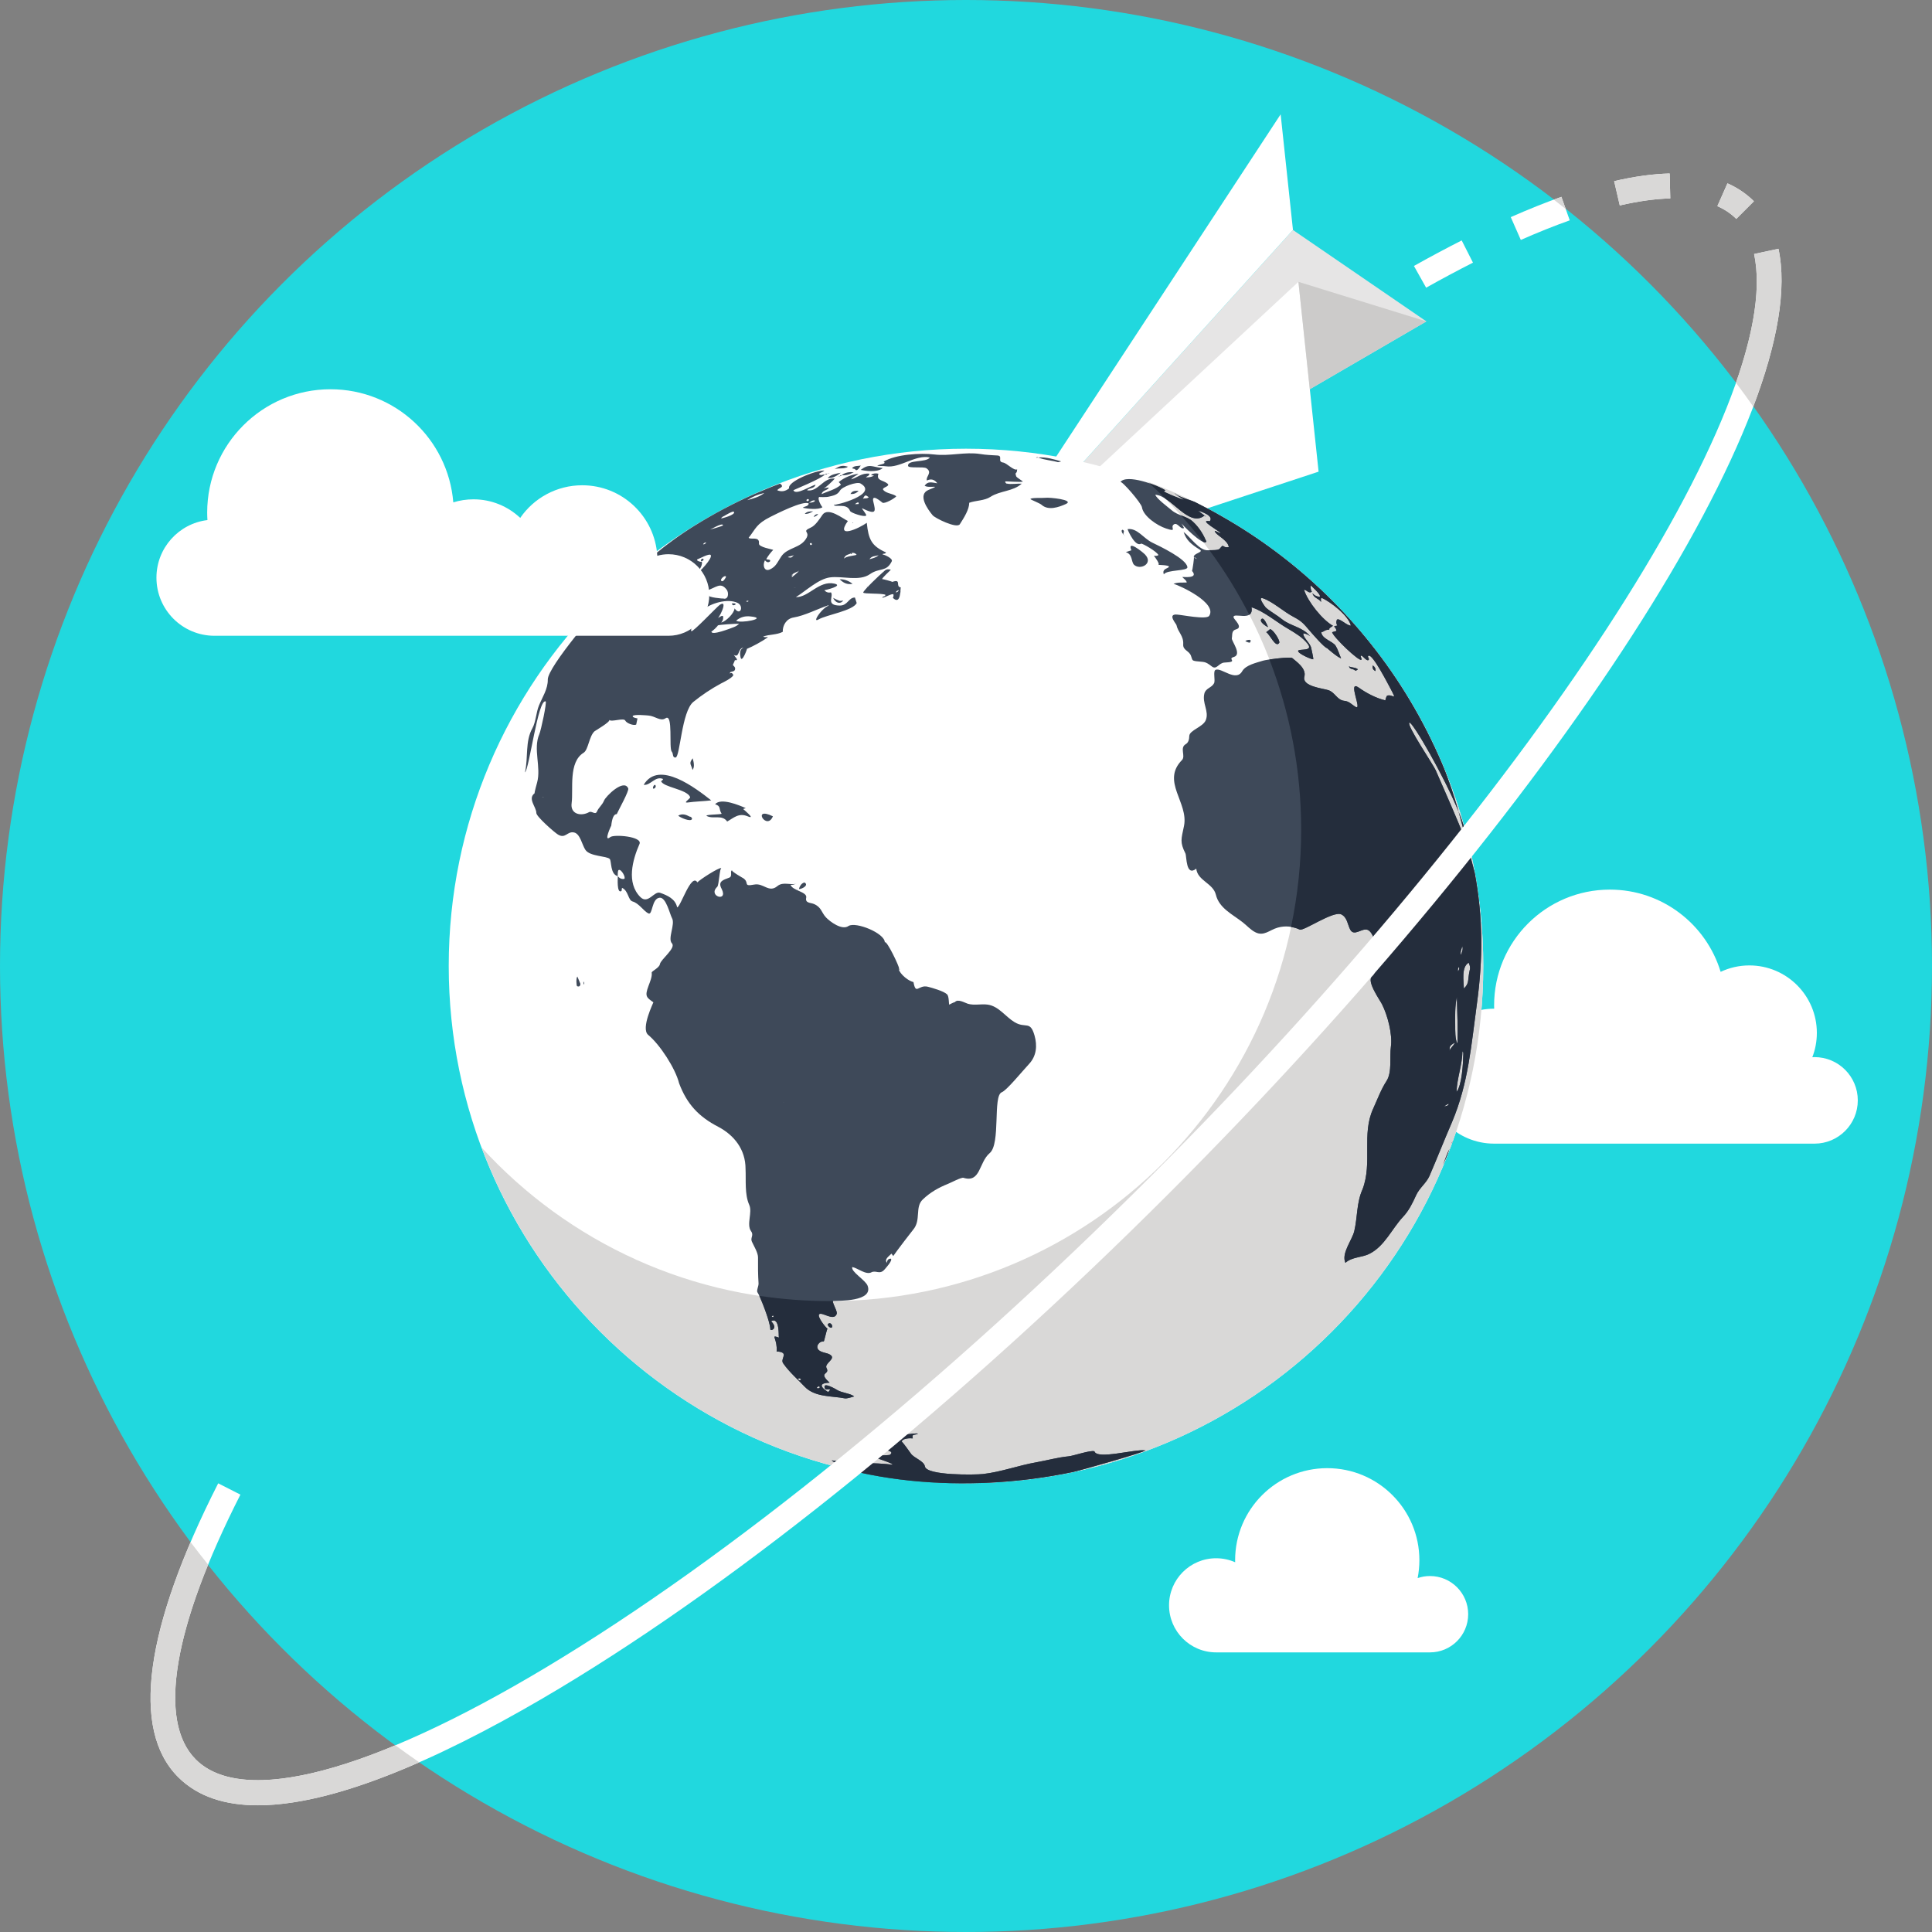 <?xml version="1.0" encoding="iso-8859-1"?>
<!-- Generator: Adobe Illustrator 19.0.0, SVG Export Plug-In . SVG Version: 6.00 Build 0)  -->
<svg version="1.1" id="Layer_1" xmlns="http://www.w3.org/2000/svg" xmlns:xlink="http://www.w3.org/1999/xlink" x="0px" y="0px"
	 viewBox="0 0 512 512" style="enable-background:new 0 0 512 512;" xml:space="preserve">
<rect x="0" y="0" width="512" height="512" fill="#808080" stroke="none"/>
<circle style="fill:#21D8DE;" cx="256" cy="256" r="256"/>
<g>
	<path style="fill:#FFFFFF;" d="M395.954,267.31c0.013,0,0.017,0,0.023,0c-0.007-0.294-0.023-0.581-0.023-0.875
		c0-16.946,13.735-30.68,30.674-30.68c13.85,0,25.55,9.186,29.359,21.795c2.316-1.093,4.892-1.704,7.621-1.704
		c9.867,0,17.877,8.007,17.877,17.877c0,2.283-0.426,4.453-1.202,6.454c0.202-0.017,0.39-0.033,0.591-0.033
		c6.329,0,11.462,5.13,11.462,11.462c0,6.326-5.133,11.469-11.462,11.469h-84.916c-9.873,0-17.874-8.01-17.874-17.88
		C378.081,275.314,386.081,267.31,395.954,267.31z"/>
	<path style="fill:#FFFFFF;" d="M206.729,212.87l-4.671-4.671c1.731-1.731,3.468-3.455,5.199-5.166l4.644,4.697
		C210.178,209.434,208.453,211.145,206.729,212.87z"/>
	<path style="fill:#FFFFFF;" d="M222.046,197.83l-4.588-4.753c3.445-3.323,6.887-6.6,10.323-9.837l4.529,4.813
		C228.894,191.267,225.472,194.527,222.046,197.83z M242.695,178.404l-4.466-4.872c3.528-3.234,7.052-6.425,10.564-9.569
		l4.407,4.922C249.707,172.009,246.203,175.18,242.695,178.404z M263.825,159.509l-4.337-4.981c3.62-3.155,7.227-6.253,10.821-9.292
		l4.264,5.044C271.01,153.303,267.426,156.381,263.825,159.509z M285.461,141.206l-4.195-5.103
		c3.719-3.059,7.419-6.048,11.092-8.972l4.116,5.166C292.828,135.204,289.154,138.174,285.461,141.206z M307.629,123.574
		l-4.027-5.239c3.832-2.946,7.634-5.817,11.39-8.602l3.934,5.308C315.197,117.803,311.428,120.647,307.629,123.574z
		 M330.382,106.717l-3.832-5.381c3.957-2.821,7.872-5.54,11.733-8.162l3.71,5.464C338.168,101.234,334.3,103.929,330.382,106.717z
		 M353.782,90.835l-3.581-5.556c4.119-2.652,8.166-5.179,12.139-7.584l3.419,5.652C361.835,85.719,357.842,88.216,353.782,90.835z
		 M377.939,76.242l-3.234-5.761c4.307-2.415,8.569-4.691,12.661-6.765l2.986,5.89C386.342,71.64,382.163,73.873,377.939,76.242z
		 M403.033,63.584l-2.666-6.045c4.651-2.051,9.163-3.861,13.421-5.374l2.213,6.227C411.899,59.848,407.539,61.595,403.033,63.584z
		 M429.258,54.444l-1.49-6.438c5.341-1.239,10.29-1.919,14.713-2.028l0.162,6.606C438.668,52.68,434.166,53.307,429.258,54.444z"/>
	<path style="fill:#FFFFFF;" d="M460.133,58.011c-1.391-1.391-3.075-2.527-5.011-3.379l2.672-6.045
		c2.686,1.186,5.041,2.788,7.009,4.753L460.133,58.011z"/>
</g>
<polygon style="fill:#E6E5E5;" points="342.65,60.948 378.005,85.174 257.387,155.328 "/>
<g>
	<polygon style="fill:#FFFFFF;" points="344.094,74.689 349.442,124.994 257.387,155.328 	"/>
	<polygon style="fill:#FFFFFF;" points="339.383,30.297 342.65,60.948 257.387,155.328 	"/>
</g>
<polygon style="fill:#CCCBCA;" points="378.005,85.174 344.094,74.689 347.1,103.156 "/>
<path style="fill:#FFFFFF;" d="M393.084,255.987c0,75.697-61.361,137.081-137.1,137.081c-75.7,0-137.067-61.384-137.067-137.081
	c0-75.72,61.367-137.077,137.067-137.077C331.723,118.91,393.084,180.267,393.084,255.987z"/>
<path style="fill:#D9D8D7;" d="M304.115,127.627c25.012,22.839,40.709,55.709,40.709,92.252
	c0,68.981-55.934,124.928-124.964,124.928c-36.534,0-69.384-15.69-92.229-40.699c19.482,51.966,69.589,88.962,128.35,88.962
	c75.74,0,137.1-61.384,137.1-137.081C393.084,197.212,356.108,147.112,304.115,127.627z"/>
<path style="fill:#3E4959;" d="M223.909,370.586c0.548,0.106,2.038-0.403,2.454-0.515c-1.014-0.832-3.221-0.918-4.512-1.704
	c0.116,0.053-4.122-2.524-3.227-0.406c0.238,0.515,1.024,0.053,1.394,0.317c-0.509,0.756-0.73,0.509-0.178,0.856
	c0-0.01-4.687-2.547,0.02-2.702c-3.254-2.937,0.215-2.022-0.816-3.871c-0.704-1.278,2.768-2.487,0.892-3.577
	c-0.882-0.515-1.86-0.419-2.788-1.057c-1.285-0.928-0.069-2.583,1.15-2.418c0.116,0,0.75-2.953,0.978-3.419
	c-0.357-0.145-2.778-3.141-2.197-3.786c0.73-0.753,3.865,1.946,4.644-0.05c0.304-0.72-1.097-2.659-0.981-3.465
	c1.427-0.126,10.782,0.228,9.18-4.063c-0.548-1.483-4.482-3.716-4.063-4.942c1.361,0.208,3.634,2.187,5.084,1.387
	c1.219-0.611,2.174,0.704,3.432-0.7c0.218-0.258,2.302-2.487,1.701-2.907c-0.634-0.017-0.978,0.35-1.041,1.1
	c-0.743-1.007,0.545-1.708,1.209-2.441c0.172,0.221,0.32,0.446,0.476,0.638c0.78-1.173,5.107-6.815,5.246-6.943
	c2.22-2.557,0.406-6.018,2.6-8.07c1.989-1.889,4.175-3.115,6.666-4.116c0.776-0.311,3.528-1.767,4.089-1.599
	c4.591,1.417,4.037-4.07,6.96-6.547c2.96-2.477,0.78-15.175,3.191-16.12c1.321-0.512,5.222-5.325,7.247-7.512
	c1.965-2.111,2.207-4.826,1.447-7.515c-1.169-4.106-2.335-1.784-5.295-3.551c-2.378-1.417-4.198-4.255-7.142-4.654
	c-1.724-0.238-3.538,0.277-5.236-0.225c-0.737-0.218-2.709-1.427-3.452-0.41c0.129-0.175-1.582,0.634-1.457,0.68
	c-0.182-0.112-0.033-2.243-0.608-2.775c-0.885-0.846-3.957-1.721-5.057-1.998c-2.553-0.651-3.181,2.375-3.838-1.239
	c-2.114-0.568-4.198-3.026-3.838-3.634c0.201-0.254-3.27-7.587-3.756-6.904c-0.04-2.454-7.67-5.516-9.602-4.344
	c-1.734,1.265-4.938-1.14-6.009-2.279c-1.209-1.308-1.179-2.709-3.204-3.548c-0.869-0.373-2.352-0.175-2.018-1.662
	c0.347-1.576-3.749-1.883-4.139-3.422c0.581,0.109,1.07-0.175,1.612-0.324c-1.592,0.555-3.541-0.614-5.11,0.677
	c-2.283,1.903-3.647-0.895-6.147-0.403c-3.188,0.598-1.044-0.555-3.046-1.784c0.823,0.512-3.716-2.071-2.656-1.979
	c-0.951-0.106,0.135,1.569-0.918,1.932c-1.648,0.618-3.082,0.988-2.005,2.98c1.827,3.647-3.805,1.929-1.166-0.555
	c0.472-0.419,0.611-5.15,1.14-4.985c-0.667-0.228-5.807,3.108-6.402,3.809c-1.645-2.633-4.44,6.547-5.368,6.62
	c-0.466-2.263-2.613-3.181-4.482-3.848c-1.602-0.611-3.207,3.198-5.282,1.1c-3.719-3.749-2.081-9.794-0.198-14.082
	c0.793-1.975-6.844-2.583-7.776-1.774c-1.876,1.516,0.277-3.145,0.271-3.009c0.208-1.883,0.631-3.122,1.463-3.098
	c0.489-1.11,3.34-6.2,3.039-6.818c-1.136-2.669-5.962,2.074-6.418,3.26c-0.479,1.159-1.407,1.8-1.856,2.851
	c-0.459,1.057-1.335-0.231-2.107,0.188c-2.084,1.179-5.057,0.575-4.608-2.444c0.476-3.64-0.902-10.811,3.174-13.302
	c1.245-0.773,1.447-4.39,2.884-5.682c0.175-0.152,4.304-2.543,3.898-3.013c0.614,0.638,3.858-0.657,4.258,0.185
	c0.324,0.687,2.23,1.42,2.9,1.031c-0.03,0.089,0.334-1.599,0.334-1.615c-0.059-0.02-1.328-0.195-1.278-0.604
	c0.152-0.562,4.02-0.178,4.149-0.165c1.83,0.126,3.188,1.642,4.549,0.737c2.111-1.44,0.819,7.984,1.671,8.846
	c0.453,0.502,0.109,1.642,1.007,1.549c1.199-0.132,1.582-12.222,4.704-14.742c2.273-1.84,4.753-3.485,7.277-4.852
	c0.806-0.4,2.884-1.417,3.323-2.207c-0.092-0.377-0.476-0.852-0.902-0.446c-0.129-0.737,1.11-0.277,1.341-1.057
	c0.231-0.78-0.641-1.037-0.538-1.308c-0.04,0.076,0.77-1.579,0.499-1.361c0.04,0.056,0.04,0.129,0.059,0.172
	c1.252,0.205-0.277-1.166-0.337-1.377c1.642,0.859,0.951-1.8,2.567-1.932c-1.156,0.476-0.932,1.764-0.78,2.55
	c0.33,1.721,1.86-2.395,1.675-2.233c1.539-0.631,3.937-1.916,5.582-3.079c-0.39-0.159-0.796,0.139-1.265-0.188
	c1.691-0.614,3.587-0.413,5.193-1.249c-0.069-1.701,0.955-3.492,2.867-3.802c2.927-0.482,6.352-2.273,9.282-3.264
	c-0.433,1.007,0.244,0.231,1.037,0.608c-0.951-2.471-6.141,4.588-3.676,3.155c2.091-1.199,9.117-2.296,10.081-4.331
	c-0.033-0.106-0.476-1.46-0.462-1.46c-1.731,0-1.87,2.14-4.013,2.131c-3.878-0.043-1.536-2.425-2.342-3.501
	c-0.684,0.162-1.278-0.026-1.741-0.555c0.393-0.083,5.166-1.189,2.639-1.761c-4.096-0.879-6.828,3.686-10.2,3.581
	c2.517-1.536,5.956-4.816,9.018-5.226c3.244-0.459,7.776,1.143,10.64-0.879c2.547-1.767,4.298-0.466,5.741-3.349
	c0.439-0.78-1.863-1.767-2.458-1.899c0.254-0.291,0.766,0,0.955-0.486c-3.838-1.718-4.641-3.412-5.103-7.852
	c-1.956,1.42-8.516,4.469-5.008-0.489c-1.262-0.542-5.246-3.865-6.768-1.576c-0.714,1.034-1.83,2.768-3.006,3.297
	c-2.59,1.179-0.284,0.955-1.146,2.695c-1.493,2.877-5.037,2.477-6.739,4.994c-1.064,1.586-1.381,2.695-3.032,3.442
	c-1.447,0.638-1.995-1.067-1.295-2.421c0.512,0.568,0.978,0.657,1.391,0.235c0.122-0.621-0.756-0.32-1.031-0.565
	c0.492-0.885,1.133-1.701,1.846-2.451c-0.238-0.135-3.921-0.713-3.789-1.691c0.244-2.012-2.296-0.902-2.728-1.51
	c1.962-2.477,1.962-3.627,5.827-5.569c1.315-0.657,8.724-4.446,10.105-3.505c-0.178,0.856-1.097,0.674-1.582,1.117
	c1.057,0.274,4.155,0.604,5.203-0.129c-0.221-0.202-1.467-2.259-0.836-2.748c-0.089,0.099,2.127,0.059,2.296-0.01
	c1.192-0.287,2.497-0.429,3.174-1.635c0.588-1.07,4.499-2.448,5.434-1.922c5.11,2.887-6.94,5.969-7.062,5.645
	c0.251,0.839,3.482-0.588,4.311,1.642c0.205,0.545,3.914,1.734,4.261,1.222c0.218-0.258-1.057-1.612-1.1-1.936
	c3.885,1.876,3.65,0.895,3.016-1.704c-0.611-2.471,2.276,0.175,2.434,0.244c0.647,0.33,3.26-1.173,3.653-1.711
	c-0.941-0.73-2.573-0.717-3.386-1.599c-0.799-0.77,2.008-0.955,1.037-1.761c-1.176-0.968-3.042-0.723-2.388-2.613
	c-0.677-0.185-1.328-0.102-1.926,0.248c0.185,0.347,0.571,0.086,0.714,0.268c-0.644,0.393-1.371,0.466-2.098,0.446
	c0.218-0.33,0.902-0.33,0.908-0.974c-2.008-0.231-3.072,0.974-4.826,1.51c0.489-0.727,1.338-0.941,1.942-1.486
	c-1.909,0.241-3.736,0.958-5.239,2.203c0.225,0.221,0.439,0.429,0.581,0.707c-1.457,1.295-3.406,1.691-5.13,2.487
	c0.297-1.159,1.546-0.889,1.946-1.738c-0.628,0.003-1.249,0.145-1.8,0.416c0.727-0.096,2.887-2.253,3.373-2.801
	c-3.112-0.36-4.423,3.67-7.379,3.102c0.621-0.717,1.866-0.34,2.276-1.467c-1.074,0.129-5.209,2.937-5.886,1.467
	c-0.04-0.083,7.558-3.102,8.354-4.202c-0.515-0.056-1.087,0.476-1.562-0.132c0.373-0.416,0.981-0.453,1.42-0.902
	c-2.487-0.026-9.883,2.98-9.335,4.72c-0.955,0.776-1.989,0.998-3.161,0.505c0.466-0.72,2.084-0.733,0.773-1.767
	c-2.395,0.879-4.71,1.853-7.033,2.861c-5.335,2.372-10.593,5.163-15.548,8.242c-8.195,5.067-14.967,11.059-21.745,17.854
	c-3.594,3.647-17.286,19.628-17.243,22.977c0.046,2.454-1.414,4.644-2.332,6.854c-0.753,1.817-0.829,4.35-1.734,6.018
	c-1.989,3.554-1.074,7.647-1.982,11.736c1.14-0.856,3.458-19.519,5.473-18.822c0.393,0.135-1.245,7.759-1.675,8.707
	c-1.691,3.914,0.538,8.697-0.578,12.79c-0.116,0.396-0.677,2.468-0.69,2.877c-1.883,1.45,0.495,3.614,0.482,5.206
	c0,0.941,4.803,5.16,5.734,5.711c2.015,1.212,2.421-0.941,4.258-0.552c1.662,0.344,2.134,3.353,3.022,4.621
	c1.173,1.767,5.682,1.582,6.445,2.408c0.515,0.638,0.089,4.066,2.134,4.552c-0.02-0.235-0.066-1.453,0.211-1.622
	c0.638-0.38,1.949,1.899,1.523,2.329c-0.651,0.142-1.239-0.083-1.728-0.707c0,0.307-0.347,4.803,0.978,3.924
	c0.023-0.264,0.099-0.562,0.129-0.829c1.721,0.743,1.582,3.264,2.798,3.61c1.685,0.466,2.943,2.567,4.195,3.168
	c1.143,0.568,0.826-3.951,2.973-4.162c1.718-0.162,2.699,4.344,3.29,5.434c0.905,1.586-1.212,5.407-0.04,6.639
	c1.196,1.252-2.96,4.264-3.174,5.53c-0.135,0.984-2.253,1.886-2.174,2.253c0.162,1.064-0.476,2.501-0.839,3.498
	c-1.057,2.821-0.535,3.065,1.285,4.367c0.053,0.04-3.379,6.864-1.407,8.608c3.122,2.56,7.237,8.882,8.232,12.869
	c2.051,5.457,5.156,8.82,10.372,11.515c4.235,2.233,7.227,6.025,7.227,11.125c0.152,2.996-0.281,6.752,0.984,9.576
	c0.892,1.969-0.799,5.179,0.479,6.967c0.813,1.1-0.264,1.721,0.218,2.765c0.495,1.107,1.655,2.946,1.628,4.228
	c-0.03,2.147-0.007,4.697,0.139,6.831c0.05,0.723-0.631,1.962-0.268,2.411c0.495,0.598,3.382,7.71,3.382,9.787
	c-0.013,0.505,2.223-0.139,0.202-2.16c2.395-1.341,1.922,4.281,2.084,4.334c-2.154-0.727-0.766-0.149-0.601,2.623
	c0.109,1.622-0.426,0.846,0.908,1.159c2.121,0.466,0,1.886,0.806,3.026c1.582,2.302,4.027,4.41,5.705,6.203
	C215.995,370.361,220.665,369.902,223.909,370.586C224.375,370.662,223.311,370.46,223.909,370.586z M232.838,147.145
	c-0.756,0.674-1.569,0.803-2.421,1.054C231.014,147.288,231.929,147.426,232.838,147.145z M225.716,146.528
	c0.555-0.073,0.991,0.076,1.282,0.472c0.007,0.211-2.913,0.344-3.366,1.097C224.012,146.812,225.079,147.033,225.716,146.528
	C226,146.911,225.079,147.033,225.716,146.528z M218.535,151.605C219.156,151.757,217.63,151.466,218.535,151.605
	C218.555,151.611,218.356,151.585,218.535,151.605z M214.594,144.09c0.264-0.297,0.479-0.251,0.614,0.152
	C214.921,144.543,214.716,144.503,214.594,144.09C214.614,143.925,214.554,144.272,214.594,144.09z M210.653,155.813
	C209.56,155.734,211.829,155.849,210.653,155.813C210.511,155.813,210.832,155.826,210.653,155.813z M211.829,151.268
	c-3.809,3.567-0.842,0.043-1.962,1.15c0.033,0.059,0,0.112-0.05,0.119C209.51,152.193,211.75,151.298,211.829,151.268
	C211.34,151.737,211.169,151.387,211.829,151.268z M210.435,147.043c-0.707,0.803-0.707,0.803-1.662,0.621
	C209.276,147.324,209.956,147.446,210.435,147.043z M227.463,133.586c-0.244,0.013-0.489,0.013-0.889,0.013
	C227.8,132.575,227.592,133.586,227.463,133.586C227.219,133.599,227.639,133.586,227.463,133.586z M230.222,131.756
	c-0.416,0.479-1.017,0.192-1.543,0.426C229.231,131.115,229.33,131.098,230.222,131.756z M214.769,133.008
	c0.324-0.291,0.714-0.433,1.146-0.4C216.279,133.15,213.58,133.45,214.769,133.008C214.921,132.724,214.634,133.067,214.769,133.008
	z M214.085,132.231c0.439,0.201,0.4,0.39-0.122,0.614C213.587,132.621,213.649,132.433,214.085,132.231
	C214.241,132.231,213.867,132.258,214.085,132.231z M194.104,166.331c0.03-0.02-5.992,2.408-5.53,0.912
	c-0.152,0.482,2.058-1.704,1.595-1.493c0.489-0.215,4.519-0.466,5.698-0.449C195.247,165.914,194.679,166.129,194.104,166.331
	C192.766,166.836,194.679,166.129,194.104,166.331z M198.897,163.364c4.975,0.482-2.953,1.985-3.792,1.1
	C196.228,163.49,197.536,163.206,198.897,163.364C199.294,163.404,197.536,163.206,198.897,163.364z M198.085,132.506
	c1.325-0.849,2.748-1.486,4.482-1.866c-1.272,1.034-2.973,1.477-4.522,1.903L198.085,132.506z M198.355,159.321
	c-0.211,0.211-0.439,0.208-0.641-0.007C198.025,159.206,198.309,159.11,198.355,159.321
	C198.458,159.529,198.309,159.11,198.355,159.321z M196.902,162.291C196.793,162.291,196.406,162.188,196.902,162.291
	C196.928,162.291,196.743,162.251,196.902,162.291z M195.442,159.761c1.787,0.839,0.763,3.64-0.776,1.457
	c-0.066,1.298-2.312,3.492-3.534,3.759c0.469-0.512,0.621-1.08,0.476-1.701c-0.39-0.304-1.143,0.571-1.562,0.548
	c0.178,0.786,3.247-5.259,0.667-3.511c-0.941,0.727-7.142,7.32-7.502,6.95c-0.581-0.581,2.748-5.434,2.989-5.612
	C188.314,159.896,192.766,158.502,195.442,159.761z M191.983,136.701c0.251-0.145,2.249-1.364,2.494-1.074
	c0.638,0.789-3.194,1.767-3.386,1.787C191.316,136.935,191.696,136.872,191.983,136.701
	C192.69,136.304,191.696,136.872,191.983,136.701z M192.403,152.877c-0.007,0.096-0.793,1.605-1.275,1.014
	C190.748,153.471,192.268,152.193,192.403,152.877C192.35,153.283,192.367,152.695,192.403,152.877z M188.046,140.39
	c0.231,0,3.452-2.015,3.558-1.189C191.64,139.436,187.689,140.453,188.046,140.39z M187.161,143.704
	c-0.205,0.367-0.383,0.558-0.836,0.552C186.494,143.869,186.778,143.832,187.161,143.704z M184.918,151.466
	c0.443-0.337,1.49-2.028,0.984-2.686c0.277,0.36-1.936-0.244-0.912-0.624c0.41-0.132,2.927-1.51,3.323-1.093
	c0.74,0.756-3.135,4.81-3.914,5.153C184.479,151.81,184.703,151.625,184.918,151.466
	C185.555,150.994,184.703,151.625,184.918,151.466z M187.115,156.58c2.775-0.885,3.792-2.451,5.45-0.33
	c0.638,0.786,0.515,2.831-0.965,2.342c0.396,0.142-4.512-0.324-3.604-0.856c-0.981,0.601-2.9,1.044-4.053,0.532
	C185.02,157.66,185.968,156.969,187.115,156.58C187.812,156.368,185.968,156.969,187.115,156.58z M183.253,151.433
	c0.264,0.657,0.069,0.984-0.697,1.103C182.853,152.09,183.061,151.744,183.253,151.433z M143.902,211.261
	C142.627,211.212,144.883,211.212,143.902,211.261C143.753,211.255,144.027,211.255,143.902,211.261z M159.774,222.664
	C159.427,222.793,160.775,222.429,159.774,222.664C159.718,222.684,159.955,222.641,159.774,222.664z M198.537,235.474
	C197.87,235.371,199.32,235.537,198.537,235.474C198.478,235.474,198.646,235.494,198.537,235.474z M204.883,349.075
	C203.793,348.89,205.477,348.219,204.883,349.075C204.622,349.045,204.896,349.045,204.883,349.075z M207.697,292.253
	C207.31,291.85,207.948,292.468,207.697,292.253C207.657,292.2,207.793,292.309,207.697,292.253z M208.153,327.647
	C207.439,327.898,208.906,327.376,208.153,327.647C207.968,327.713,208.249,327.611,208.153,327.647z M211.882,365.812
	c-0.492-0.291-0.492-0.466-0.023-0.562C212.407,365.475,212.414,365.667,211.882,365.812
	C211.671,365.779,212.057,365.845,211.882,365.812z M216.827,367.963c-0.509-0.089-0.472-0.304,0.155-0.591
	C217.408,367.55,217.362,367.755,216.827,367.963C216.606,367.963,216.956,367.92,216.827,367.963z M206.353,353.871
	c-0.053,0.033-0.119,0.046-0.178,0.066C206.346,353.815,206.382,353.785,206.353,353.871z M218.627,125.721c0,0-0.007,0-0.013,0
	c0.007,0,0.007-0.013,0.007-0.013L218.627,125.721z M172.065,147.8c0,0.02-0.013,0.02-0.013,0.02L172.065,147.8z M173.357,146.723
	L173.357,146.723L173.357,146.723z M390.834,231.414l0.017,0.013c-2.679-9.867-4.681-19.631-8.77-29.214
	c-4.869-11.366-11.238-22.079-18.957-31.724c-7.277-9.117-15.71-17.289-25.045-24.269c-4.549-3.402-9.275-6.507-14.224-9.318
	c-2.349-1.361-4.75-2.636-7.191-3.852c-1.064-0.495-4.8-1.477-5.358-2.388c0.03,0.416,2.17,1.496,2.468,1.78
	c-1.447-0.38-5.298-2.002-5.341-2.253c0.083-0.168,0.4,0,0.35-0.284c-2.157-1.381-10.25-4.364-11.868-2.154
	c0.353-0.436,5.579,5.606,5.711,6.682c0.353,2.359,4.033,4.852,6.382,5.619c3.264,1.09,0.813-0.38,2.177-1.14
	c0.912-0.443,1.728,1.493,2.557,1.047c-0.02-0.02,0-0.04,0.033-0.059c-0.231-0.456-0.495-0.895-0.76-1.341
	c-0.231,0,5.923,6.342,6.696,4.961c-0.737-1.721-1.827-3.67-3.587-5.288c-1.536-1.447-3.974-1.572-5.642-3.032
	c-0.849-0.733-3.977-3.029-4.314-4.079c4.136,0.135,8.902,8.882,13.044,5.493c-0.575-0.39-1.14-0.819-1.678-1.268
	c0.766,0.211,4.222,1.328,3.072,2.781c-3.31-0.585,2.781,2.775,2.88,3.148c-0.604-0.046-1.011-0.525-1.576-0.568
	c0.241,1.15,3.495,2.329,3.729,4.284c-1.949,0.311-1.107-1.179-2.395,0.413c-0.41,0.509-2.164,0.353-3.118,0.423
	c-2.269,0.178-4.806-3.667-6.451-4.849c0.694,2.14,1.883,3.181,4.274,4.691c1.153,0.657-1.625,0.948-1.589,1.916
	c0.083,0,0.766,0.344,0.737,0.522c0,0.122-0.628-0.433-0.737-0.522c0.228-0.149-0.396,3.776-0.453,3.716
	c1.873,2.16-2.491,1.529-2.573,1.605c0.344,0.499,1.031,0.756,1.173,1.46c-1.252,0.073-2.283-0.112-3.511,0.34
	c1.78,0.519,11.621,5.064,9.464,8.489c-0.694,1.11-7.34-0.277-8.588-0.33c-2.567-0.175-0.168,2.461-0.102,2.765
	c0.413,1.959,1.922,2.811,1.794,5.107c-0.122,1.612,1.539,1.671,2.045,3.026c0.453,1.186,0.188,1.292,1.42,1.47
	c2.193,0.277,2.253-0.066,4.109,1.374c1.305,1.027,1.807-0.951,3.369-1.021c3.911-0.162,0.585-0.951,2.448-1.477
	c2.302-0.638-0.641-4.258-0.505-4.961c0.182-0.948-0.142-2.015,1.126-2.368c1.972-0.525-0.519-2.58-0.654-3.122
	c-0.393-1.628,5.437,1.384,4.737-2.732c3.359,1.054,6.811,4.086,9.913,5.827c1.82,1.103,3.634,2.154,4.985,3.885
	c1.576,2.061-2.283,1.229-2.53,1.817c-0.235,0.651,3.402,2.292,3.994,2.263c0.083-0.36-0.446-2.474-0.499-2.821
	c-0.168-1.457-2.276-2.9-2.127-4.063c0.657,0.069,1.265,0.34,1.797,0.75c-1.972-2.418-5.153-2.656-7.386-4.44
	c-1.344-1.103-3.042-1.998-4.364-3.135c-0.007-0.013-2.372-3.026-0.72-2.451c2.623,0.908,5.467,3.561,8.139,4.948
	c2.117,1.11,2.646,1.79,4.202,3.614c0.621,0.714,3.878,4.506,4.605,4.625c-0.033-0.04,2.659,2.375,3.743,2.735
	c-0.482-1.09-0.895-2.477-1.457-3.349c-0.743-1.192-3.786-1.87-3.786-3.647c0.7,0.053,0.776-0.667,2.253-0.618
	c-0.78-0.033,0.961-1.159,0.865-0.998c-2.851-1.619-6.666-6.369-7.71-9.579c0.78,0.046,1.212,1.077,2.074,0.542
	c-0.291-0.542-0.357-1.11-0.291-1.704c0.221,0.244,2.913,2.56,2.378,3.013c-0.763-0.02-1.381-0.344-1.936-0.928
	c0.393,1.351,1.734,1.374,2.289,2.309c0.053-0.367-0.201-0.684,0.129-1.093c2.339,0.984,7.135,4.714,7.776,7.346
	c-1.031,0.102-3.009-2.088-3.696-1.556c-0.221,0.535-0.198,1.057,0.099,1.572c-0.304,0.02-0.581,0.086-0.859,0.241
	c0.38,0.291,0.581,0.69,0.644,1.169c-0.38,0.119-0.756,0.228-1.156,0.337c0.314,1.321,7.27,7.954,7.769,7.28
	c0.135-0.235-0.291-0.905-0.195-1.014c0.367-0.416,1.463,1.5,2.051,1.123c0.453-0.294-0.469-0.898,0.04-1.156
	c1.054-0.538,5.213,7.627,5.741,8.585c1.998,3.782,0.674,1.48-0.849,2.005c-0.228,0.393-0.386,0.789-0.436,1.245
	c-2.418-0.558-5.084-1.962-7.049-3.373c-3.161-2.266,0.998,6.174-0.809,5.117c-1.07-0.611-1.711-1.51-3.029-1.619
	c-1.913-0.188-2.448-2.24-4.205-2.821c-1.44-0.486-7.112-0.991-6.379-3.597c0.595-2.22-2.25-4.06-3.207-4.912
	c-0.482-0.436-6.782,0.377-7.789,0.694c-1.734,0.552-4.473,1.123-5.45,2.732c-1.658,3.019-5.497-0.951-7.052-0.324
	c-0.809,0.317-0.023,2.804-0.449,3.584c-0.621,1.186-2.164,1.272-2.547,2.669c-0.671,2.577,1.285,4.687,0.383,7.049
	c-0.71,1.876-4.337,2.689-4.39,4.238c-0.02,0.819-0.182,1.738-0.948,2.174c-1.655,0.955,0.033,3.122-0.981,4.198
	c-5.592,5.682,1.787,11.234,0.529,17.471c-0.727,3.525-1.14,4.255,0.377,7.287c0.357,0.763,0.089,6.25,2.874,4.03
	c0.337,3.201,4.459,3.855,5.193,6.891c0.872,3.61,4.413,5.193,7.145,7.35c1.1,0.852,2.041,1.969,3.323,2.613
	c2.256,1.159,3.762-0.618,5.923-1.226c1.959-0.555,3.984-0.36,5.824,0.512c1.044,0.499,8.905-5.067,11.046-4.01
	c1.562,0.78,1.638,2.679,2.355,4.04c1.034,1.922,3.207-0.595,4.648,0.066c2.577,1.146,3.346,10.567,1.166,12.305
	c-1.635,1.209,2.104,6.355,2.606,7.409c1.483,2.917,2.811,8,2.349,11.228c-0.367,2.613,0.347,6.755-1.14,9.061
	c-1.5,2.319-2.365,4.757-3.564,7.386c-3.102,6.719-0.135,14.333-2.801,21.316c-1.619,3.567-1.325,7.383-2.2,11.119
	c-0.581,2.408-3.491,5.886-2.349,8.397c1.737-1.582,4.354-1.377,6.316-2.365c4.07-2.002,6.002-6.676,8.942-9.807
	c1.582-1.652,2.56-3.729,3.492-5.764c0.892-1.939,2.679-3.181,3.518-5.074c2.068-4.786,3.937-9.566,6.009-14.343
	c4.344-10.342,5.061-20.259,6.573-31.321C393.008,254.249,393.044,243.117,390.834,231.414z M380.499,204.186
	c-0.558-1.381-7.855-12.087-7.003-12.678c0.978-0.614,16.582,27.02,14.891,31.308C385.995,216.513,383.161,210.386,380.499,204.186
	C380.469,204.123,381.027,205.451,380.499,204.186z M387.191,253.09c-0.294-0.76,0.106-1.427,0.32-2.325
	C387.838,251.712,387.32,252.37,387.191,253.09z M386.382,257.44c-0.04-0.482-0.046-0.852,0.244-1.186
	C386.844,256.707,386.639,257.034,386.382,257.44z M383.765,292.917c-0.261,0.092-0.552,0.195-0.836,0.287
	c-0.495,0,0.925-0.68,1.004-0.737C383.848,292.715,383.848,292.818,383.765,292.917
	C383.574,293.217,383.848,292.818,383.765,292.917z M384.159,278.498c-0.013-1.305,0.059-1.368,1.374-2.203
	C385.265,277.207,384.33,277.639,384.159,278.498z M385.645,271.789c-0.033-2.405-0.083-5.232,0.436-7.571
	c0.089,4.079,0.301,8.209,0.162,12.298C385.595,275.657,385.645,272.827,385.645,271.789
	C385.635,270.917,385.645,272.622,385.645,271.789z M387.789,279.466c-0.046,2.203-0.347,8.182-1.794,9.887
	c0.135-3.713,1.506-7.082,1.576-10.759C387.878,278.938,387.789,279.208,387.789,279.466
	C387.789,279.711,387.789,279.208,387.789,279.466z M389.506,257.067c-0.628,2.623-0.017,3.442-1.569,4.905
	c-0.02-1.962-0.733-5.691,1.278-6.851C389.467,255.765,389.708,256.284,389.506,257.067
	C389.246,258.141,389.708,256.284,389.506,257.067z M303.451,384.38c0.215,0.386-17.22,5.308-19.013,5.698
	c-7.251,1.523-14.607,2.471-22.026,2.837c-14.082,0.697-28.807-0.601-42.341-4.71c1.741,0.188,3.838,1.097,5.619,0.813
	c-1.698-1.047-3.782-0.69-5.285-2.005c5.645,0.922,11.039,0.482,16.206,1.156c-0.538-0.717-5.259-1.85-5.232-2.342
	c0.671-0.066,4.311-0.175,4.449-0.277c1.721-1.328-2.712-1.169-2.325-2.131c0.132-0.244,1.348,0.168,1.774-0.39
	c0.674-0.912,0-1.364,0.254-1.83c0.201-0.393,7.023-1.586,7.746-1.259c-0.793,0.472-1.734-0.086-1.374,1.245
	c-0.707-0.092-2.821-0.033-2.943,0.892c0.053-0.218,2.312,2.937,2.398,3.085c0.776,1.229,3.521,1.985,3.749,3.458
	c0.456,2.481,13.434,2.236,15.38,2.018c4.849-0.555,9.391-2.279,14.161-3.115c2.847-0.499,5.675-1.305,8.559-1.582
	c1.335-0.135,5.804-1.698,6.818-1.331C290.694,386.923,301.053,383.911,303.451,384.38
	C303.477,384.426,303.064,384.304,303.451,384.38z M382.411,308.71c0.558-1.407,1.011-2.864,1.698-4.225
	C383.67,305.955,383.045,307.316,382.411,308.71z M384.684,303.028c0.066-0.168,0.142-0.35,0.208-0.515
	C384.902,302.727,384.766,302.866,384.684,303.028z M234.76,123.57c-0.73-0.112-1.516-0.023-2.289-0.145
	c0.406-0.367,2.715-0.453,1.691-1.083c3.178-1.946,9.781-2.339,13.421-1.903c4.083,0.505,8.169-0.756,12.182-0.122
	c1.628,0.264,3.046,0.304,4.658,0.4c1.407,0.175-0.201,1.625,1.407,1.86c0.965,0.112,2.854,2.269,3.723,1.804
	c-0.046,1.496-0.717,0.462-0.244,1.86c0.109,0.32,1.79,1.262,1.721,1.387c-0.162,0.218-4.717-0.109-4.502-0.05
	c-0.36-0.063,0.073,0.7,0.363,0.588c0.912,0.235,2.887-0.063,3.871,0.013c-2.292,2.081-5.734,1.837-8.288,3.495
	c-1.562,1.034-3.911,0.935-5.619,1.562c0,1.747-1.325,3.878-2.487,5.688c-0.816,1.252-6.623-1.638-7.211-2.378
	c-1.268-1.519-4.155-5.497-1.027-6.742c3.799-1.51,0.02-0.277-1.093-1.09c0.898-1.278,1.903-0.839,3.359-0.638
	c-0.737-1.017-1.662-1.272-2.761-0.74c-0.357-1.093,1.576-2.081-0.122-3.24c-0.743-0.512-4.753,0.083-4.866-0.621
	c-0.251-1.741,4.879-0.816,5.774-2.249C242.592,120.409,238.49,124.145,234.76,123.57
	C234.034,123.458,235.437,123.676,234.76,123.57z M306.926,149.715c0.621-0.066-0.776-2.031-1.143-2.428
	c0.423,0.04,0.789,0.086,1.209-0.175c-0.304-0.892-4.324-3.198-4.588-3.036c-1.516,0.948-3.406-3.27-3.594-3.852
	c2.577-0.344,4.182,2.408,6.507,3.554c1.989,0.961,9.153,4.36,9.351,6.524c0.168,1.083-5.414,0.624-6.24,1.906
	c-0.624-1.582,1.401-1.566,1.354-2.065C309.704,149.781,307.216,149.679,306.926,149.715
	C306.78,149.742,307.788,149.587,306.926,149.715z M233.898,151.737c-0.393,0.268-5.249,4.859-5.127,5.302
	c0.099,0.413,5.031,0.122,5.893,0.601c-0.066,0.555-0.733,0.271-0.849,0.763c0.651,0,2.643-1.242,2.96-0.875
	c0.053,0.314,0,0.621-0.162,0.905c2.2,2.147,1.975-2.53,2.098-2.761c-1.536-0.221,0.33-2.372-2.266-1.453
	c0.168-0.069-2.804-0.892-2.643-0.717c-0.235-0.218,2.104-2.273,2.283-2.53C234.717,150.63,234.536,151.232,233.898,151.737
	C233.066,152.335,234.06,151.585,233.898,151.737z M238.678,156.807C238.866,156.979,238.334,156.979,238.678,156.807
	C238.711,156.837,238.605,156.831,238.678,156.807z M237.571,156.698c0.145-0.172,0.965-0.515,0.462-0.04
	C237.855,156.969,237.135,157.194,237.571,156.698C237.627,156.626,237.485,156.807,237.571,156.698z M234.149,151.096l0.013-0.007
	c0,0.007,0,0.033,0.026,0.059C234.162,151.123,234.162,151.123,234.149,151.096z M229.776,155.496c0.129,0,0.228,0,0.34,0.096
	C229.99,155.595,229.452,155.572,229.776,155.496C229.905,155.496,229.677,155.513,229.776,155.496z M182.199,212.675
	c-1.331,0.145,0.869-1.041,0.684-1.473c-0.908-2.081-7.115-2.543-7.697-4.198c0.274-0.116,0.459-0.301,0.538-0.562
	c-2.131-0.879-3.217,1.728-5.146,1.559c4-6.772,13.913,0.984,17.904,4.109C186.388,212.364,184.29,212.384,182.199,212.675
	C182.037,212.688,183.349,212.516,182.199,212.675z M187.375,216.285c-0.994-0.433,3.287-0.393,3.871-0.621
	c-0.852-1.308-0.076-2.015-1.734-2.527c1.51-1.827,6.488,0.311,8.07,1.001c-0.129,0.231-0.436,0.023-0.588,0.314
	c0.122,0.096,3.412,2.821,1.192,1.899c-2.415-1.031-3.762,0.413-5.477,1.364C191.369,215.8,189.163,217.131,187.375,216.285
	C187.174,216.203,187.782,216.48,187.375,216.285z M303.434,146.941c2.335,2.411-1.268,4.264-2.907,2.725
	c-0.796-0.823-0.327-2.778-2.183-3.346c0.492-0.162,0.998-0.317,1.483-0.486C298.569,142.858,302.853,146.323,303.434,146.941
	C303.96,147.489,303.279,146.759,303.434,146.941z M273.091,132.294c-0.135-0.486,3.349-0.268,3.928-0.37
	c0.932-0.168,7.885,0.522,5.444,1.645c-1.896,0.852-4.671,1.823-6.471,0.182C275.542,133.361,273.117,132.397,273.091,132.294
	C272.995,131.961,273.22,132.757,273.091,132.294z M336.562,166.74c0.806,0,2.788,3.125,2.444,3.624
	c-0.922,1.477-2.474-2.259-3.445-2.828C335.902,167.295,336.239,167.034,336.562,166.74z M228.091,124.525
	c2.355-1.784,2.904-0.773,5.857-0.479C233.006,124.911,230.737,125.09,228.091,124.525
	C228.738,124.033,230.737,125.09,228.091,124.525z M280.408,122.49c-1.747-0.489-3.581-0.571-5.285-1.242
	c2.045-0.218,4.496,0.565,5.909,0.965C281.521,122.365,280.285,122.441,280.408,122.49
	C278.657,122.001,280.579,122.523,280.408,122.49z M275.122,121.248c-0.168,0.036-0.38,0.05-0.565,0.069
	C274.743,121.123,274.947,121.103,275.122,121.248C274.954,121.285,275.046,121.225,275.122,121.248z M182.741,216.401
	c0.39,0.033,0.588,0.231,0.664,0.595c-0.238,0.988-3.33-0.406-3.663-0.849C180.819,215.535,181.806,215.889,182.741,216.401z
	 M204.826,216.328C203.205,220.309,199.089,213.537,204.826,216.328C204.572,216.896,203.852,215.853,204.826,216.328z
	 M211.188,235.708L211.188,235.708c0.046-0.109,0.142-0.162,0.304-0.175C211.387,235.599,211.317,235.639,211.188,235.708z
	 M211.75,235.599c-0.076-0.033,0.439-1.638,1.483-1.718C214.465,234.658,212.361,235.672,211.75,235.599
	C211.664,235.566,213.104,235.761,211.75,235.599z M224.725,123.676c-1.093,0.73-2.408,0.238-3.538,0.657
	C222.77,123.257,223.476,123.342,224.725,123.676C223.632,124.406,224.53,123.62,224.725,123.676z M183.531,204.044
	c-0.429-1.628-1.047-1.665,0.046-3.092C184,202.478,184,203.399,183.531,204.044C183.349,203.38,184,203.399,183.531,204.044z
	 M153.815,260.737c-0.033,0.595-0.317,0.823-0.882,0.614c-0.195-0.162-0.297-2.15,0.066-2.56
	C153.263,259.432,153.56,260.06,153.815,260.737C153.93,261.004,153.56,260.06,153.815,260.737z M222.515,153.517
	c1.278-0.033,2.309,0.36,3.432,1.199C224.438,155.01,223.476,154.426,222.515,153.517z M336.04,166.185l0.017,0.017
	c-0.373-0.122-2.6-1.477-1.701-2.2C335.016,163.529,335.948,165.947,336.04,166.185z M359.044,177.634
	c-0.423-0.459-1.315-0.149-1.562-1.047c0.77,0.406,1.625,0.202,2.372,0.786C359.586,177.588,359.302,177.862,359.044,177.634
	C358.621,177.178,359.302,177.862,359.044,177.634z M226.671,124.429c-0.231-0.32-0.621-0.106-0.846-0.396
	c0.628-0.697,1.503-0.462,2.273-0.671C228.058,123.458,227.143,125.136,226.671,124.429
	C226.439,124.109,226.783,124.644,226.671,124.429z M222.816,125.285c-1.004,0.756-2.055,1.516-3.472,1.384
	C220.289,125.675,221.577,125.536,222.816,125.285z M222.472,159.212c0.277,0.056,0.565-0.013,1.007-0.053
	c-1.348,1.645-2.917-0.657-2.586-0.753C220.652,158.472,222.38,159.206,222.472,159.212
	C222.75,159.268,221.937,159.13,222.472,159.212z M223.037,125.939c0.938-0.756,2.041-0.889,3.217-0.803
	C225.244,125.721,224.22,126.041,223.037,125.939z M330.29,170.03c-1.067-0.152,2.028-1.14,0.912,0.294
	C330.874,170.298,330.567,170.199,330.29,170.03C330.128,170.007,330.646,170.05,330.29,170.03z M364.534,177.849
	c-0.651-0.311-0.902-0.747-0.723-1.51C364.356,176.736,364.587,177.169,364.534,177.849z M225.382,130.917
	c0.39-0.697,0.816-0.879,2.157-0.862C226.875,130.814,226.155,130.95,225.382,130.917z M215.479,135.508
	c-0.77,0.426-1.361,0.737-2.203,0.677C213.867,135.508,214.554,135.535,215.479,135.508z M297.766,141.16
	c-0.159,0.297-0.007,0.505,0.208,0.723c-0.235-0.109-1.189-1.311-0.462-1.493C297.849,140.549,297.938,140.787,297.766,141.16
	C297.607,141.457,297.882,140.988,297.766,141.16z M173.786,208.305c-0.04,0.479-0.274,0.707-0.704,0.697
	C172.864,208.592,173.571,207.459,173.786,208.305C173.845,208.582,173.727,208.13,173.786,208.305z M219.935,350.664
	c0.353,0.129,0.562,0.413,0.608,0.799C220.543,352.666,218.386,350.813,219.935,350.664
	C220.16,350.637,219.589,350.69,219.935,350.664z M216.827,136.218c-0.264,0.393-0.618,0.595-1.199,0.786
	C215.925,136.364,216.341,136.255,216.827,136.218z M154.812,260.519C154.71,261.896,154.419,259.198,154.812,260.519
	C154.806,260.7,154.773,260.373,154.812,260.519z M225.98,138.501c0.033-0.023,0.116,0.017,0.168,0.043
	C225.98,138.64,225.69,138.64,225.98,138.501z M219.849,125.433c-0.152,0.026-0.32,0.04-0.476,0.059
	C219.509,125.381,219.688,125.371,219.849,125.433z M219.314,125.523c-0.112,0,0.033-0.033,0.063-0.033
	C219.344,125.496,219.321,125.496,219.314,125.523z M218.637,125.708l-0.013,0.013C218.621,125.708,218.627,125.708,218.637,125.708
	z M218.637,125.708c0.168-0.215,0.406-0.172,0.634-0.185C219.096,125.754,218.905,125.787,218.637,125.708z M223.007,125.939h0.03
	C223.03,125.962,223.007,125.975,223.007,125.939z M223.007,125.962c-0.046,0.238-0.235,0.208-0.42,0.208
	C222.664,125.962,222.816,125.929,223.007,125.962z M172.561,266.389C172.253,266.157,172.762,266.557,172.561,266.389
	C172.452,266.29,172.722,266.521,172.561,266.389z M319.181,136.701C320.023,136.935,319.227,136.882,319.181,136.701
	C319.181,136.701,319.214,136.846,319.181,136.701z M297.987,141.91c-0.007-0.007-0.007-0.026-0.017-0.026
	c0.083,0.02,0.099,0.069,0.083,0.182C298.043,141.999,298.017,141.956,297.987,141.91
	C297.981,141.903,298.017,141.956,297.987,141.91z M222.555,126.167c0.02,0,0.02,0,0.033,0c0,0.02-0.013,0.02-0.04,0.007
	C222.548,126.173,222.555,126.173,222.555,126.167z M222.297,126.233c0.083-0.04,0.175-0.04,0.251-0.059
	C222.439,126.358,222.343,126.378,222.297,126.233C222.38,126.193,222.31,126.253,222.297,126.233z M347.189,168.587v-0.007
	l0.017,0.017L347.189,168.587z M238.381,256.978C237.954,256.638,238.691,256.72,238.381,256.978
	C238.334,256.948,238.49,256.892,238.381,256.978z M303.547,384.347c-0.036,0.026-0.053,0.026-0.092,0.026
	c0.026-0.069,0.043-0.112,0.092-0.083C303.547,384.291,303.547,384.34,303.547,384.347z M303.451,384.38
	c0-0.007-0.017-0.007,0-0.007V384.38z M193.942,159.922c0.076-0.02,1.354-0.155,0.902,0.344
	C194.355,160.524,194.065,160.395,193.942,159.922C194.104,159.903,193.959,160.2,193.942,159.922z M185.955,148.781
	c-0.367-0.244-0.284-0.489,0.225-0.756C186.626,148.179,186.543,148.447,185.955,148.781
	C185.767,148.764,186.229,148.691,185.955,148.781z"/>
<path style="fill:#242D3C;" d="M335.561,167.533c0.344-0.235,0.677-0.495,1.001-0.793c0.806,0,2.788,3.125,2.444,3.624
	C338.085,171.837,336.533,168.104,335.561,167.533z M334.359,163.999c-0.898,0.723,1.325,2.078,1.701,2.2l-0.017-0.017
	C335.948,165.947,335.016,163.529,334.359,163.999z M223.909,370.586c-3.244-0.684-7.915-0.225-10.653-3.102
	c-1.678-1.794-4.122-3.901-5.705-6.203c-0.806-1.14,1.311-2.56-0.806-3.026c-1.334-0.314-0.799,0.466-0.908-1.159
	c-0.168-2.771-1.556-3.349,0.601-2.623c-0.162-0.053,0.311-5.675-2.084-4.334c2.022,2.022-0.211,2.669-0.201,2.16
	c0-1.698-1.942-6.775-2.917-8.889c6.085,0.915,12.305,1.394,18.624,1.394c0.423,0,0.789-0.026,1.212-0.033
	c-0.139,0.007-0.238,0.013-0.334,0.013c-0.116,0.806,1.285,2.745,0.981,3.465c-0.78,1.995-3.918-0.704-4.644,0.05
	c-0.581,0.641,1.84,3.64,2.197,3.785c-0.228,0.469-0.862,3.419-0.978,3.419c-1.219-0.165-2.431,1.49-1.15,2.418
	c0.925,0.638,1.906,0.542,2.788,1.057c1.876,1.09-1.592,2.299-0.892,3.577c1.034,1.85-2.438,0.935,0.816,3.871
	c-4.707,0.155-0.02,2.692-0.02,2.702c-0.552-0.344-0.334-0.099,0.178-0.856c-0.37-0.264-1.156,0.202-1.394-0.317
	c-0.895-2.117,3.343,0.459,3.227,0.406c1.295,0.783,3.501,0.872,4.512,1.704c-0.416,0.112-1.86,0.614-2.434,0.515
	C223.787,370.556,223.559,370.51,223.909,370.586z M204.826,349.055c-0.066-0.003-0.086,0,0.059,0.02
	C205.457,348.246,203.921,348.854,204.826,349.055z M211.859,365.251c-0.472,0.096-0.472,0.271,0.023,0.562
	c-0.208-0.033,0.178,0.033,0,0C212.414,365.667,212.407,365.475,211.859,365.251z M216.982,367.372
	c-0.595,0.281-0.651,0.476-0.201,0.585c-0.033,0-0.046,0.007,0.046,0.007C217.362,367.755,217.408,367.55,216.982,367.372z
	 M216.781,367.956c0.007,0,0.013,0.007,0.046,0.007C216.903,367.936,216.827,367.936,216.781,367.956z M206.174,353.934
	c0.059-0.02,0.126-0.033,0.178-0.066C206.382,353.785,206.346,353.815,206.174,353.934z M223.929,370.586c0,0-0.007,0-0.02,0
	C224.084,370.615,224.031,370.605,223.929,370.586z M312.987,136.588c2.018,2.266,3.954,4.595,5.814,6.996
	c0.426,0.192,0.763,0.205,0.908-0.056c-0.737-1.721-1.827-3.67-3.587-5.288C315.27,137.427,314.114,137.028,312.987,136.588z
	 M319.181,136.701C319.227,136.882,320.023,136.935,319.181,136.701L319.181,136.701z M359.064,177.634h-0.02
	C359.123,177.704,359.11,177.671,359.064,177.634z M387.789,279.466c0-0.007,0-0.02,0-0.026
	C387.789,279.393,387.789,279.357,387.789,279.466z M386.53,215.07c0.69,2.425,1.331,4.849,1.962,7.284
	C388.651,220.963,387.838,218.294,386.53,215.07z M389.473,257.173c0.017-0.04,0.017-0.069,0.033-0.106
	C389.374,257.609,389.43,257.404,389.473,257.173z M363.814,176.339c-0.182,0.763,0.069,1.199,0.723,1.51
	C364.587,177.169,364.356,176.736,363.814,176.339z M347.189,168.58v0.007l0.017,0.01L347.189,168.58z M359.853,177.373
	c-0.747-0.588-1.599-0.38-2.372-0.786c0.244,0.898,1.14,0.591,1.562,1.047c-0.311-0.32-0.076-0.096,0.02,0
	C359.315,177.849,359.592,177.588,359.853,177.373z M391.399,265.986c-1.513,11.066-2.23,20.982-6.573,31.321
	c-2.071,4.776-3.941,9.556-6.009,14.343c-0.842,1.893-2.629,3.135-3.518,5.074c-0.928,2.035-1.909,4.113-3.492,5.764
	c-2.94,3.128-4.872,7.802-8.942,9.807c-1.962,0.988-4.578,0.78-6.316,2.365c-1.143-2.51,1.767-5.989,2.349-8.397
	c0.875-3.736,0.581-7.551,2.2-11.119c2.666-6.983-0.304-14.597,2.801-21.316c1.199-2.629,2.065-5.067,3.564-7.386
	c1.486-2.306,0.77-6.448,1.14-9.061c0.462-3.231-0.865-8.314-2.349-11.228c-0.502-1.054-4.241-6.2-2.606-7.409
	c2.18-1.734,1.414-11.158-1.166-12.305c-1.444-0.657-3.617,1.86-4.648-0.066c-0.717-1.361-0.793-3.257-2.355-4.04
	c-2.137-1.057-9.999,4.509-11.046,4.01c-0.737-0.347-1.51-0.555-2.296-0.674c1.767-8.327,2.689-16.962,2.689-25.795
	c0-15.922-3.003-31.103-8.417-45.102c2.216-0.334,5.705-0.69,6.061-0.37c0.958,0.856,3.799,2.692,3.207,4.912
	c-0.737,2.606,4.938,3.108,6.379,3.597c1.757,0.585,2.292,2.636,4.205,2.821c1.318,0.109,1.959,1.011,3.029,1.619
	c1.807,1.057-2.352-7.379,0.809-5.117c1.965,1.414,4.628,2.818,7.049,3.373c0.05-0.456,0.208-0.852,0.436-1.245
	c1.523-0.525,2.847,1.774,0.849-2.005c-0.529-0.958-4.687-9.124-5.741-8.585c-0.505,0.254,0.413,0.862-0.04,1.156
	c-0.588,0.377-1.685-1.539-2.051-1.123c-0.096,0.106,0.33,0.776,0.195,1.014c-0.496,0.674-7.455-5.959-7.769-7.28
	c0.4-0.106,0.773-0.215,1.156-0.337c-0.066-0.479-0.264-0.879-0.644-1.169c0.277-0.155,0.555-0.221,0.859-0.241
	c-0.297-0.512-0.324-1.034-0.099-1.572c0.687-0.532,2.669,1.658,3.696,1.556c-0.641-2.633-5.437-6.362-7.776-7.346
	c-0.33,0.41-0.076,0.727-0.129,1.093c-0.555-0.935-1.896-0.958-2.289-2.309c0.555,0.585,1.169,0.908,1.936,0.928
	c0.535-0.453-2.154-2.768-2.378-3.013c-0.069,0.595,0,1.163,0.291,1.704c-0.862,0.535-1.295-0.495-2.074-0.542
	c1.044,3.214,4.859,7.961,7.71,9.579c0.096-0.162-1.645,0.965-0.865,0.998c-1.473-0.053-1.553,0.667-2.253,0.618
	c0,1.774,3.046,2.451,3.785,3.647c0.562,0.872,0.974,2.259,1.457,3.349c-1.083-0.36-3.776-2.775-3.743-2.735
	c-0.727-0.119-3.984-3.914-4.605-4.625c-1.559-1.823-2.088-2.504-4.202-3.614c-2.672-1.387-5.516-4.04-8.139-4.948
	c-1.652-0.575,0.714,2.438,0.72,2.451c1.321,1.136,3.019,2.031,4.364,3.135c2.236,1.784,5.417,2.018,7.386,4.44
	c-0.532-0.41-1.14-0.677-1.797-0.75c-0.152,1.166,1.959,2.606,2.127,4.063c0.056,0.347,0.585,2.461,0.499,2.821
	c-0.591,0.033-4.228-1.609-3.994-2.263c0.244-0.588,4.103,0.244,2.53-1.817c-1.351-1.728-3.164-2.781-4.985-3.885
	c-3.102-1.737-6.554-4.77-9.913-5.827c0.195,1.093-0.096,1.668-0.588,1.979c-3.065-5.999-6.587-11.717-10.567-17.094
	c0.981-0.033,2.395,0.033,2.745-0.41c1.288-1.592,0.446-0.102,2.395-0.413c-0.235-1.956-3.488-3.135-3.729-4.284
	c0.565,0.043,0.971,0.522,1.576,0.568c-0.099-0.373-6.19-3.733-2.88-3.148c1.153-1.45-2.302-2.567-3.072-2.781
	c0.538,0.449,1.103,0.879,1.678,1.268c-3.28,2.676-6.943-2.203-10.362-4.449c-1.387-1.394-2.801-2.771-4.258-4.109
	c1.787,0.608,3.399,1.331,4.192,1.847c0.05,0.284-0.268,0.116-0.35,0.284c0.046,0.248,3.895,1.87,5.341,2.253
	c-0.297-0.284-2.438-1.364-2.468-1.78c0.558,0.908,4.294,1.889,5.358,2.388c2.438,1.216,4.843,2.491,7.191,3.852
	c4.948,2.814,9.675,5.916,14.224,9.318c9.335,6.976,17.768,15.152,25.045,24.269c7.72,9.645,14.092,20.354,18.957,31.724
	c1.804,4.258,3.217,8.549,4.449,12.859c-3.911-9.573-12.321-24.005-13.031-23.562c-0.852,0.591,6.445,11.297,7.003,12.678
	c-0.033-0.066,0.525,1.265,0,0c2.662,6.2,5.497,12.324,7.888,18.63c0.059-0.132,0.089-0.287,0.102-0.462
	c0.78,3.006,1.543,6.045,2.362,9.071l-0.017-0.013C393.044,243.117,393.008,254.249,391.399,265.986z M387.191,253.09
	c0.129-0.72,0.647-1.377,0.32-2.325C387.297,251.666,386.897,252.33,387.191,253.09z M386.382,257.44
	c0.258-0.403,0.466-0.733,0.244-1.186C386.335,256.588,386.342,256.958,386.382,257.44z M383.765,292.917
	c0.083-0.099,0.083-0.202,0.168-0.449c-0.076,0.056-1.5,0.737-1.004,0.737C383.214,293.108,383.505,293.009,383.765,292.917
	C383.574,293.217,383.848,292.818,383.765,292.917z M385.533,276.295c-1.315,0.836-1.387,0.898-1.374,2.203
	C384.33,277.639,385.265,277.207,385.533,276.295z M385.645,271.789c0,1.034-0.05,3.868,0.598,4.727
	c0.139-4.086-0.069-8.215-0.162-12.298C385.562,266.557,385.612,269.388,385.645,271.789
	C385.635,270.917,385.645,272.622,385.645,271.789z M387.571,278.594c-0.069,3.676-1.44,7.046-1.576,10.759
	c1.447-1.708,1.747-7.683,1.794-9.887c0,0.145,0,0.046,0-0.026C387.789,279.192,387.861,278.924,387.571,278.594z M389.506,257.067
	c0.201-0.783-0.04-1.305-0.291-1.946c-2.008,1.163-1.298,4.889-1.278,6.851c1.529-1.444,0.958-2.266,1.536-4.8
	C389.546,256.948,389.602,256.677,389.506,257.067z M220.543,351.463c-0.046-0.386-0.251-0.671-0.608-0.799
	C218.386,350.813,220.543,352.666,220.543,351.463z M303.305,384.367c-2.61-0.353-12.622,2.52-13.282,0.241
	c-1.017-0.363-5.483,1.196-6.818,1.331c-2.884,0.277-5.711,1.08-8.559,1.582c-4.77,0.836-9.312,2.56-14.161,3.115
	c-1.946,0.215-14.927,0.462-15.38-2.018c-0.225-1.473-2.97-2.23-3.749-3.458c-0.083-0.149-2.345-3.303-2.398-3.085
	c0.122-0.922,2.236-0.984,2.943-0.892c-0.36-1.331,0.581-0.773,1.374-1.245c-0.723-0.33-7.545,0.865-7.746,1.259
	c-0.254,0.466,0.419,0.915-0.254,1.83c-0.426,0.558-1.642,0.145-1.774,0.39c-0.386,0.961,4.046,0.799,2.325,2.131
	c-0.139,0.102-3.779,0.211-4.449,0.277c-0.026,0.492,4.694,1.625,5.232,2.342c-5.166-0.671-10.56-0.231-16.206-1.156
	c1.503,1.315,3.587,0.958,5.285,2.005c-1.78,0.284-3.878-0.624-5.619-0.813c13.537,4.109,28.262,5.407,42.341,4.71
	c7.419-0.367,14.775-1.315,22.026-2.837c1.794-0.386,19.228-5.308,19.013-5.698C303.477,384.406,303.355,384.386,303.305,384.367z
	 M303.305,384.367c0.05,0.013,0.116,0.013,0.145,0.013C303.282,384.347,303.282,384.357,303.305,384.367z M219.935,350.664
	C220.16,350.637,219.589,350.69,219.935,350.664L219.935,350.664z M303.451,384.373c0.043,0,0.059,0,0.092-0.026
	c0-0.01,0-0.059,0-0.059C303.494,384.261,303.477,384.304,303.451,384.373z M384.892,302.513c-0.066,0.165-0.142,0.347-0.208,0.515
	C384.766,302.866,384.902,302.727,384.892,302.513z M384.106,304.485c-0.687,1.361-1.14,2.821-1.698,4.225
	C383.045,307.316,383.67,305.955,384.106,304.485z"/>
<path style="fill:#FFFFFF;" d="M68.337,478.419c-8.562,0.003-15.862-2.21-21.124-7.472c-12.569-12.565-8.899-39.487,10.61-77.85
	l5.89,2.993c-17.828,35.06-22.033,59.987-11.829,70.187c12.43,12.433,46.305,3.511,92.933-24.464
	c48.518-29.111,105.505-75.416,160.471-130.385C404.814,211.895,473.408,106.952,464.85,67.32l6.458-1.394
	c9.143,42.321-58.712,147.532-161.349,250.173c-55.336,55.339-112.779,101.997-161.742,131.376
	C122.46,462.934,90.991,478.419,68.337,478.419z"/>
<g>
	<path style="fill:#D9D8D7;" d="M464.804,53.337c-1.969-1.969-4.327-3.567-7.009-4.753l-2.672,6.045
		c1.936,0.856,3.62,1.992,5.011,3.379L464.804,53.337z"/>
	<path style="fill:#D9D8D7;" d="M460.047,101.439c1.572,2.068,3.082,4.185,4.588,6.303c6.478-17.104,8.925-31.381,6.673-41.816
		l-6.458,1.394C466.696,75.878,464.932,87.496,460.047,101.439z"/>
	<path style="fill:#D9D8D7;" d="M442.642,52.584l-0.162-6.606c-4.423,0.109-9.371,0.789-14.713,2.028l1.49,6.438
		C434.166,53.307,438.668,52.68,442.642,52.584z"/>
	<path style="fill:#D9D8D7;" d="M104.772,462.521c-25.815,10.765-44.382,12.268-52.888,3.759
		c-8.298-8.298-7.066-26.333,3.273-51.639c-1.562-1.972-3.138-3.928-4.641-5.949c-12.879,30.089-14.092,51.474-3.303,62.259
		c5.262,5.262,12.562,7.475,21.124,7.472c12.407,0,27.456-4.658,42.76-11.396C108.964,465.55,106.856,464.05,104.772,462.521z"/>
	<path style="fill:#D9D8D7;" d="M414.931,55.388l-1.146-3.224c-0.644,0.228-1.335,0.512-1.995,0.756
		C412.847,53.73,413.891,54.559,414.931,55.388z"/>
</g>
<g>
	<path style="fill:#FFFFFF;" d="M378.963,417.663c-1.15,0-2.246,0.195-3.273,0.552c0.294-1.536,0.462-3.112,0.462-4.734
		c0-13.484-10.927-24.404-24.417-24.404c-13.48,0-24.417,10.927-24.417,24.404c0,0.188,0.017,0.36,0.017,0.535
		c-1.543-0.68-3.247-1.064-5.044-1.064c-6.907,0-12.483,5.586-12.483,12.476c0,6.884,5.589,12.47,12.483,12.47h56.673
		c5.586,0,10.118-4.529,10.118-10.121C389.08,422.199,384.548,417.663,378.963,417.663z"/>
	<path style="fill:#FFFFFF;" d="M54.972,137.827c-0.04-0.671-0.066-1.335-0.066-1.998c0-18.039,14.64-32.672,32.672-32.672
		c17.137,0,31.176,13.186,32.55,29.977c1.695-0.525,3.482-0.809,5.348-0.809c4.79,0,9.14,1.873,12.387,4.922
		c3.587-5.216,9.612-8.645,16.437-8.645c10.584,0,19.248,8.251,19.889,18.69c0.951-0.277,1.949-0.42,2.973-0.42
		c5.976,0,10.805,4.839,10.808,10.808c0,5.972-4.846,10.808-10.808,10.808H56.852c-8.502,0-15.393-6.891-15.393-15.4
		C41.459,145.236,47.362,138.742,54.972,137.827z"/>
</g>
<g>
</g>
<g>
</g>
<g>
</g>
<g>
</g>
<g>
</g>
<g>
</g>
<g>
</g>
<g>
</g>
<g>
</g>
<g>
</g>
<g>
</g>
<g>
</g>
<g>
</g>
<g>
</g>
<g>
</g>
</svg>
